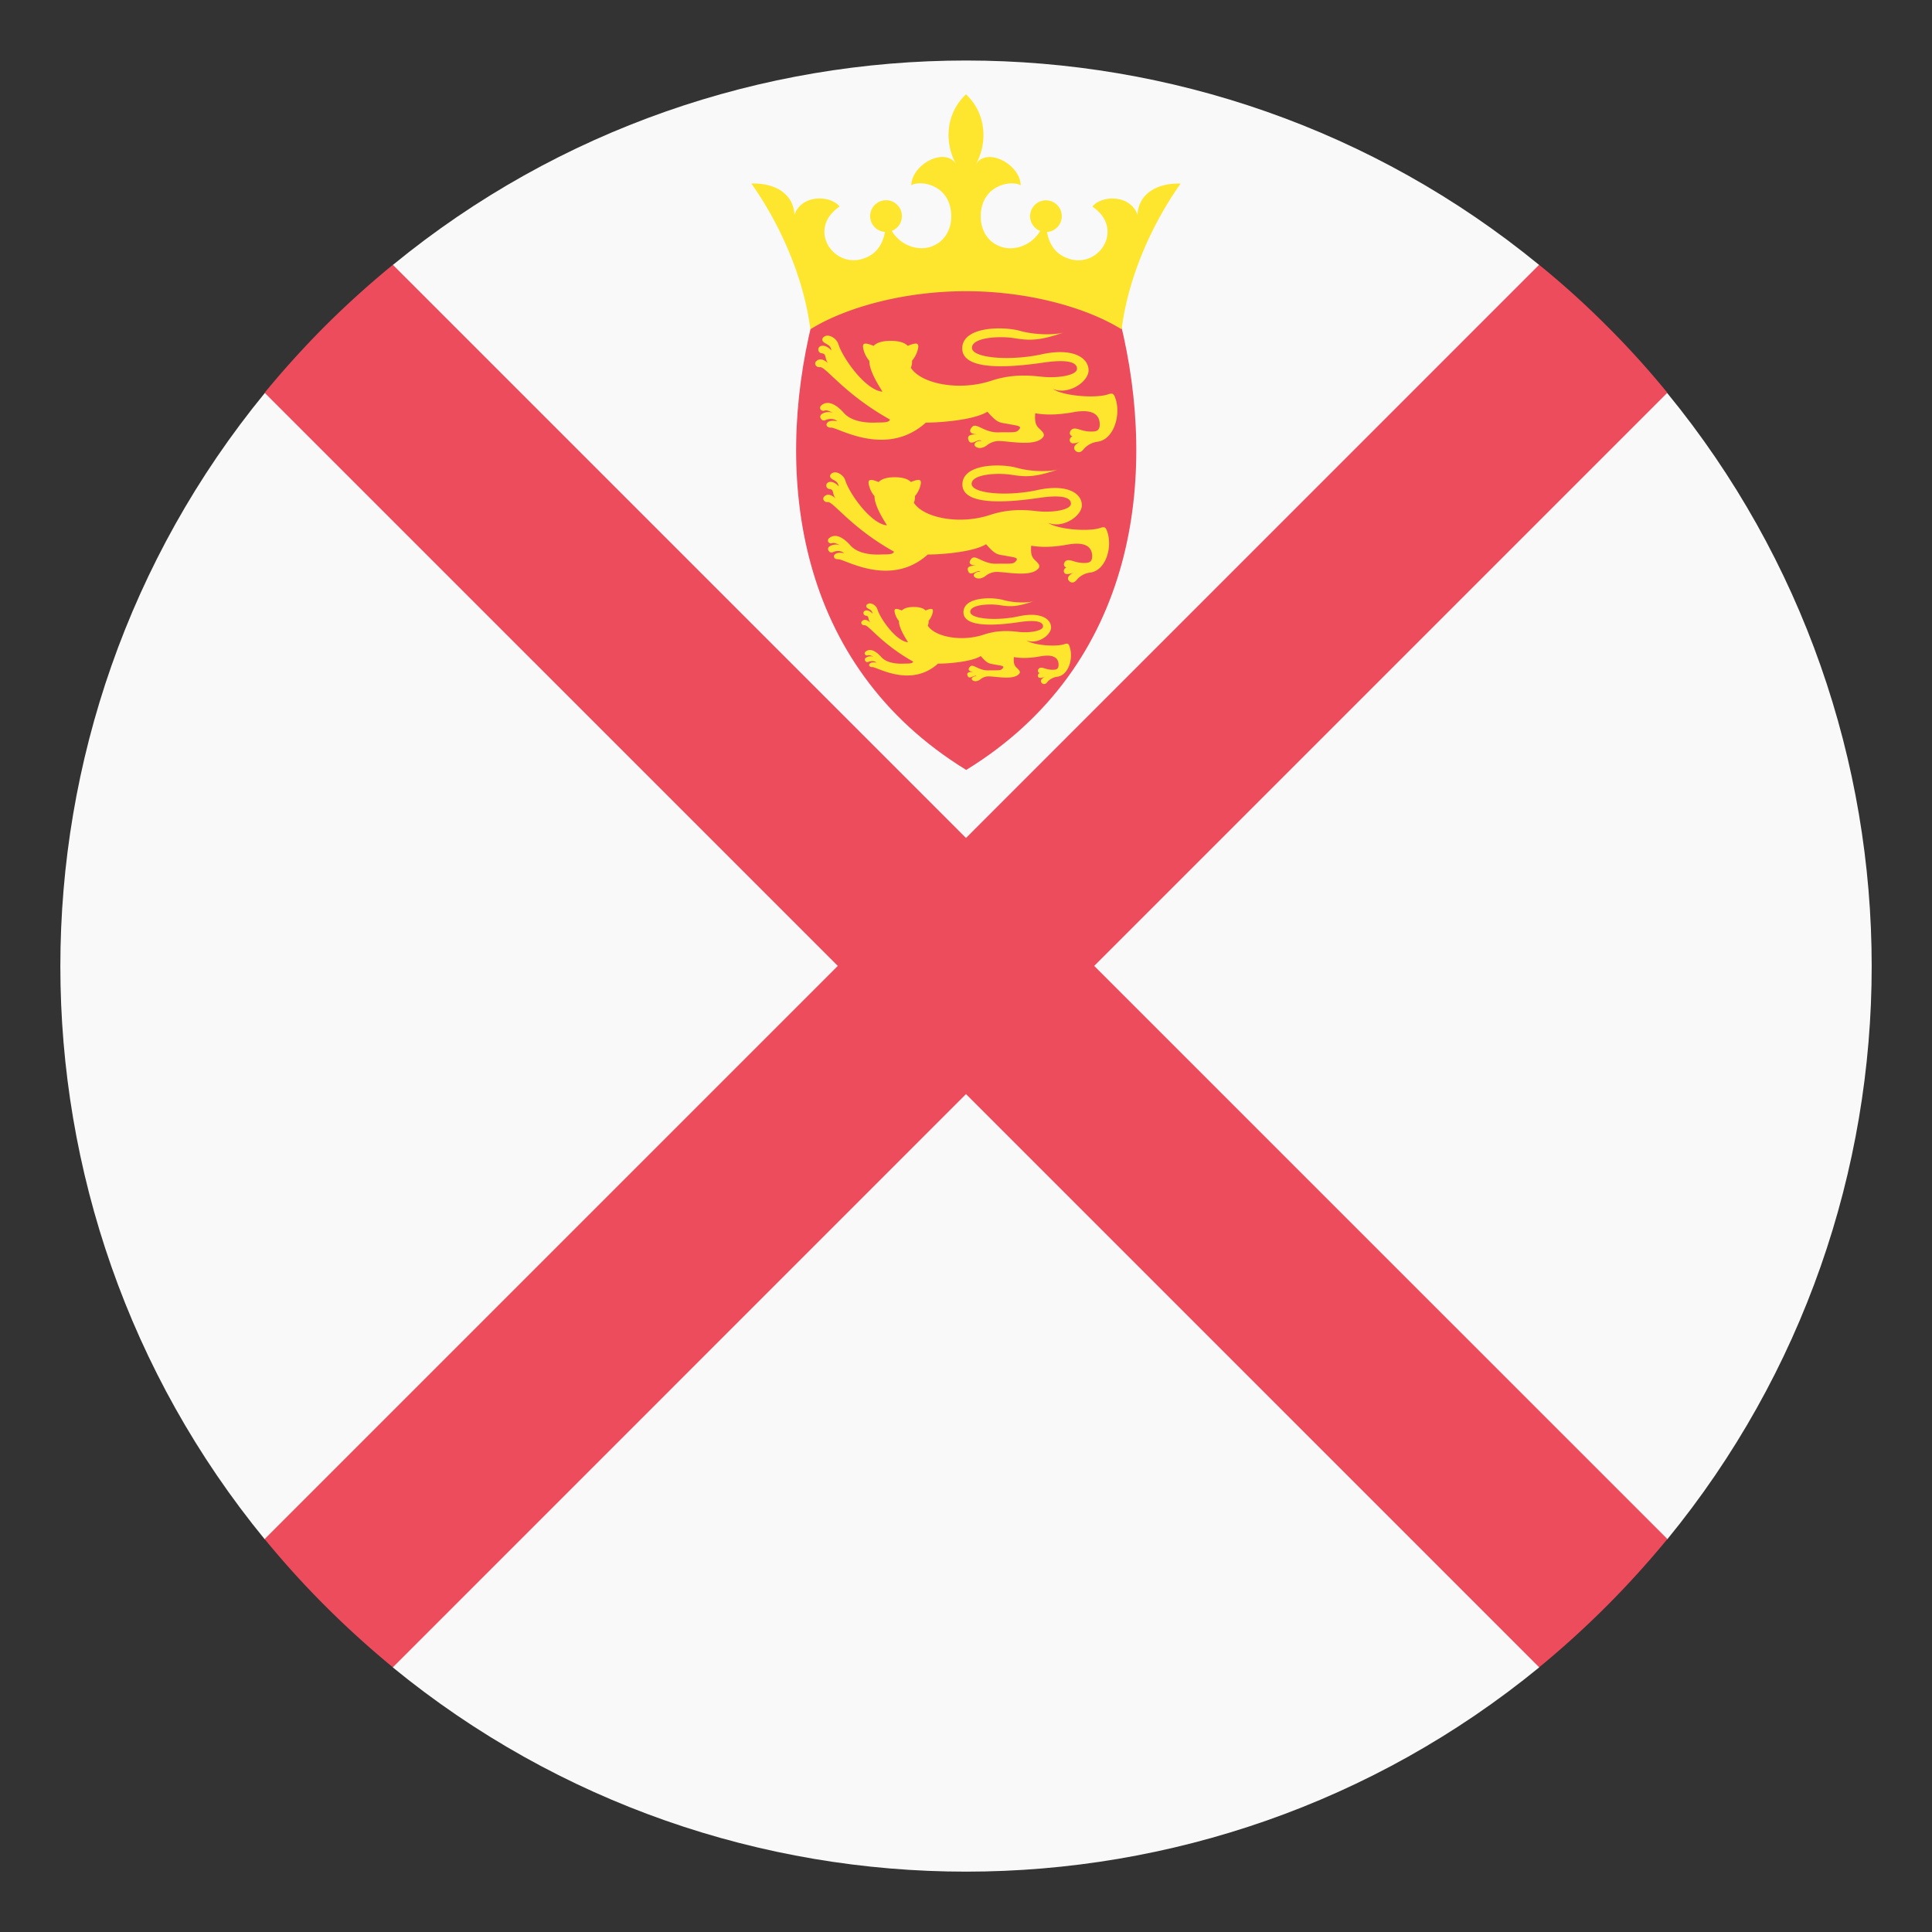 <svg xmlns="http://www.w3.org/2000/svg" viewBox="0 0 64 64"><rect x="0" y="0" width="64" height="64" fill="#333333" stroke="none"/><path fill="#f9f9f9" d="M55.23 13.02h-4.243V8.777c-11.02-9.03-26.956-9.03-37.974 0v4.242H8.772c-9.03 11.02-9.03 26.958-.002 37.973h4.244v4.244c11.02 9.02 26.956 9.02 37.974-.002v-4.242h4.242c9.03-11.02 9.03-26.955-.001-37.972"/><g fill="#ed4c5c"><path d="M32 27.759L13.014 8.772a30.895 30.895 0 0 0-2.228 2.01 31.277 31.277 0 0 0-2.02 2.229l18.987 18.986L8.766 50.983c.629.768 1.3 1.512 2.02 2.229.716.715 1.46 1.387 2.228 2.02L32 36.243l18.987 18.988a30.805 30.805 0 0 0 4.247-4.249L36.247 31.997l18.986-18.986a29.049 29.049 0 0 0-2.02-2.229 28.745 28.745 0 0 0-2.228-2.01L32 27.759"/><path d="M37.11 10.665c1.254 5.082.566 11.358-5.103 14.84-5.669-3.481-6.357-9.758-5.103-14.84 1.338-1.215 7.411-1.964 10.206 0"/></g><g fill="#ffe62e"><path d="M36.945 13.183c-.046-.127-.077-.177-.239-.12-.396.138-1.482.06-1.829-.179.52.215 1.183-.239 1.183-.615 0-.418-.514-.76-1.554-.532-1.04.226-2.308.13-2.308-.216 0-.347.909-.395 1.376-.322.466.072.8.12 1.673-.191-.215.083-.909.107-1.458-.048-.55-.154-1.901-.154-1.913.573-.012.729 1.438.662 2.69.478.729-.107 1.111-.035 1.111.204 0 .227-.669.322-1.184.263s-1.046-.067-1.649.132c-1.089.361-2.342.096-2.67-.427a.546.546 0 0 0 .039-.226v-.009a.939.939 0 0 0 .184-.343c.073-.261-.027-.269-.326-.149-.104-.103-.276-.165-.566-.165-.291 0-.464.063-.566.166-.302-.12-.402-.112-.328.148a.896.896 0 0 0 .186.347v.005c.002.402.439.994.431 1.017-.569-.052-1.319-1.13-1.454-1.569-.061-.199-.294-.324-.423-.277-.112.042-.155.14-.058.213s.221.084.248.271c-.127-.152-.314-.207-.406-.113a.125.125 0 0 0 .086.204c.173.018.082.17.215.333-.17-.159-.314-.165-.408-.059-.063.072 0 .198.134.185.194-.02.812.896 2.317 1.734-.021.116-.264.094-.452.102-.353.016-.824-.038-1.07-.316-.218-.248-.509-.446-.74-.262-.12.094-.005.218.09.184.093-.035.204.034.304.078-.16-.068-.335-.016-.404.047-.094.083.021.246.135.188.09-.044.273-.074.393.035-.129-.025-.264-.02-.328.05s-.014.171.125.163c.224-.009 1.83 1.012 3.139-.166.191.007 1.522-.043 2.039-.36.344.394.398.35.7.408.311.06.501.06.293.233-.071.061-.37.031-.604.042-.521.022-.759-.361-.913-.162-.116.15-.016.224.201.229-.167 0-.351.009-.314.157.068.281.337-.053.44.063-.088-.021-.229.035-.233.118-.005.086.199.195.423.017a.634.634 0 0 1 .373-.135c.367.002 1.193.189 1.465-.113.105-.117-.03-.215-.138-.322-.104-.104-.13-.247-.109-.484.309.055.706.065 1.264-.036.664-.121.872.102.872.406 0 .21-.123.228-.215.234-.37.021-.528-.14-.674-.087-.099.033-.158.193-.017.248-.116.061-.103.171-.042.213.06.041.213.003.318-.045-.135.061-.273.169-.195.285.049.068.171.127.285-.021a.738.738 0 0 1 .455-.253c.551-.06.801-.896.6-1.451M36.675 17.601c-.043-.12-.072-.168-.227-.113-.374.13-1.4.057-1.729-.17.492.204 1.119-.227 1.119-.581 0-.396-.486-.718-1.47-.504-.983.216-2.181.124-2.181-.204 0-.327.858-.371 1.3-.304.44.067.757.111 1.582-.182-.203.08-.859.102-1.378-.045-.521-.147-1.797-.147-1.81.542-.011.69 1.36.627 2.543.453.689-.103 1.052-.035 1.052.191 0 .215-.633.305-1.119.249-.486-.058-.989-.064-1.561.125-1.028.34-2.213.089-2.523-.405a.486.486 0 0 0 .037-.211v-.01a.875.875 0 0 0 .174-.324c.069-.246-.025-.254-.309-.142-.098-.097-.262-.157-.535-.157-.275 0-.438.061-.535.159-.285-.114-.381-.106-.311.14a.872.872 0 0 0 .175.328v.006c.003.377.416.938.408.96-.538-.051-1.248-1.068-1.374-1.485-.059-.188-.278-.306-.4-.26-.107.039-.146.131-.055.2s.209.079.234.255c-.119-.144-.298-.195-.383-.104a.116.116 0 0 0 .08.191c.163.017.078.161.203.315-.16-.152-.298-.158-.387-.057-.059.067 0 .188.127.175.184-.019.768.847 2.191 1.641-.021.109-.25.087-.428.095-.334.017-.779-.035-1.012-.298-.207-.235-.48-.423-.7-.249-.112.09-.005.207.085.174.088-.033.192.033.287.075a.39.39 0 0 0-.381.041c-.09.081.019.234.127.181.084-.044.258-.07.371.032-.123-.023-.25-.02-.311.046-.061.067-.014.161.117.155.212-.009 1.73.956 2.967-.157.182.008 1.439-.041 1.93-.34.324.371.375.331.66.385.295.057.475.057.277.222-.067.056-.35.03-.57.039-.493.021-.719-.341-.864-.153-.11.143-.015.211.19.217-.158 0-.332.009-.297.148.064.265.318-.05.417.059-.085-.02-.216.032-.222.113-.004.08.188.183.4.015a.594.594 0 0 1 .352-.128c.348.002 1.129.179 1.385-.107.1-.11-.028-.202-.129-.304-.1-.1-.123-.235-.104-.457.292.051.668.061 1.194-.035.628-.115.825.096.825.384 0 .197-.116.215-.204.221-.35.021-.499-.131-.637-.082-.092.032-.148.184-.015.234-.11.058-.097.162-.04.201.056.039.201.004.301-.042-.127.057-.259.161-.184.27.045.064.16.12.268-.02a.69.69 0 0 1 .432-.239c.528-.053.764-.844.575-1.368M35.433 21.42c-.032-.087-.054-.122-.167-.083-.274.096-1.027.042-1.268-.124.36.149.82-.167.82-.428 0-.29-.356-.525-1.077-.368-.723.157-1.601.091-1.601-.15 0-.239.63-.272.954-.224.322.05.555.083 1.16-.133-.149.059-.631.075-1.012-.033-.382-.108-1.318-.108-1.326.398-.009.505.997.461 1.865.331.506-.074.771-.023.771.142 0 .157-.464.226-.82.183-.356-.042-.726-.048-1.144.092-.756.25-1.625.066-1.854-.297a.339.339 0 0 0 .028-.156v-.006a.65.65 0 0 0 .126-.238c.052-.18-.018-.186-.226-.104-.071-.072-.191-.115-.392-.115-.203 0-.322.043-.395.115-.209-.082-.278-.078-.227.104a.618.618 0 0 0 .128.24v.004c.003.278.306.689.3.705-.396-.037-.916-.783-1.01-1.088-.043-.139-.205-.226-.294-.192-.079.028-.107.097-.04.146.066.052.153.059.172.188-.088-.104-.219-.142-.281-.078-.039.041-.023.134.059.143.119.012.057.117.148.229-.117-.109-.218-.114-.282-.04-.043.049 0 .138.093.129.135-.014.563.62 1.607 1.203-.016.08-.184.063-.314.069-.244.012-.571-.026-.742-.22-.15-.172-.352-.309-.514-.183-.082.066-.002.152.063.129.065-.023.143.023.211.054a.283.283 0 0 0-.279.032c-.065.059.014.17.094.13.061-.029.189-.051.271.025-.09-.018-.184-.014-.228.034s-.011.117.086.113c.155-.007 1.27.701 2.177-.114.134.005 1.057-.031 1.416-.251.238.271.275.243.484.284.216.04.348.04.203.159-.05.043-.257.023-.418.031-.362.015-.527-.251-.635-.112-.08.104-.01.153.141.157-.116.002-.244.007-.219.109.047.195.233-.036.307.045-.063-.016-.159.022-.162.081-.004.06.137.135.293.012a.426.426 0 0 1 .258-.093c.256 0 .828.131 1.016-.08.074-.08-.02-.15-.095-.223-.072-.072-.09-.172-.076-.336.214.038.49.045.876-.025.461-.084.605.07.605.281 0 .146-.085.158-.149.162-.256.017-.366-.096-.468-.06-.068.023-.109.135-.01.172-.082.042-.072.119-.029.147.041.028.147.003.22-.03-.093.042-.19.117-.134.196.032.048.117.09.196-.014s.226-.166.315-.176c.387-.035.561-.615.423-1"/><path d="M31.999 9.646c2.079 0 4.01.55 5.156 1.264.223-1.754 1.018-3.506 1.955-4.829-.979-.021-1.416.499-1.426 1.038-.245-.692-1.203-.651-1.498-.275 1.07.725.244 2.01-.723 1.743-.455-.124-.695-.442-.78-.902a.525.525 0 1 0-.224-.034c-.307.499-.855.649-1.248.539-.51-.144-.723-.601-.723-1.01 0-1.06 1.018-1.224 1.324-1.041-.02-.712-1.141-1.282-1.487-.692.389-.694.367-1.671-.325-2.323-.692.652-.713 1.629-.325 2.321-.347-.59-1.467-.02-1.488.692.307-.183 1.325-.019 1.325 1.041 0 .407-.214.864-.724 1.01-.394.11-.941-.04-1.248-.539a.526.526 0 1 0-.224.034c-.086.46-.326.778-.78.902-.968.264-1.793-1.019-.723-1.743-.296-.376-1.253-.417-1.498.275-.01-.539-.448-1.06-1.426-1.038.936 1.323 1.73 3.075 1.955 4.829 1.141-.713 3.078-1.262 5.155-1.262"/></g></svg>